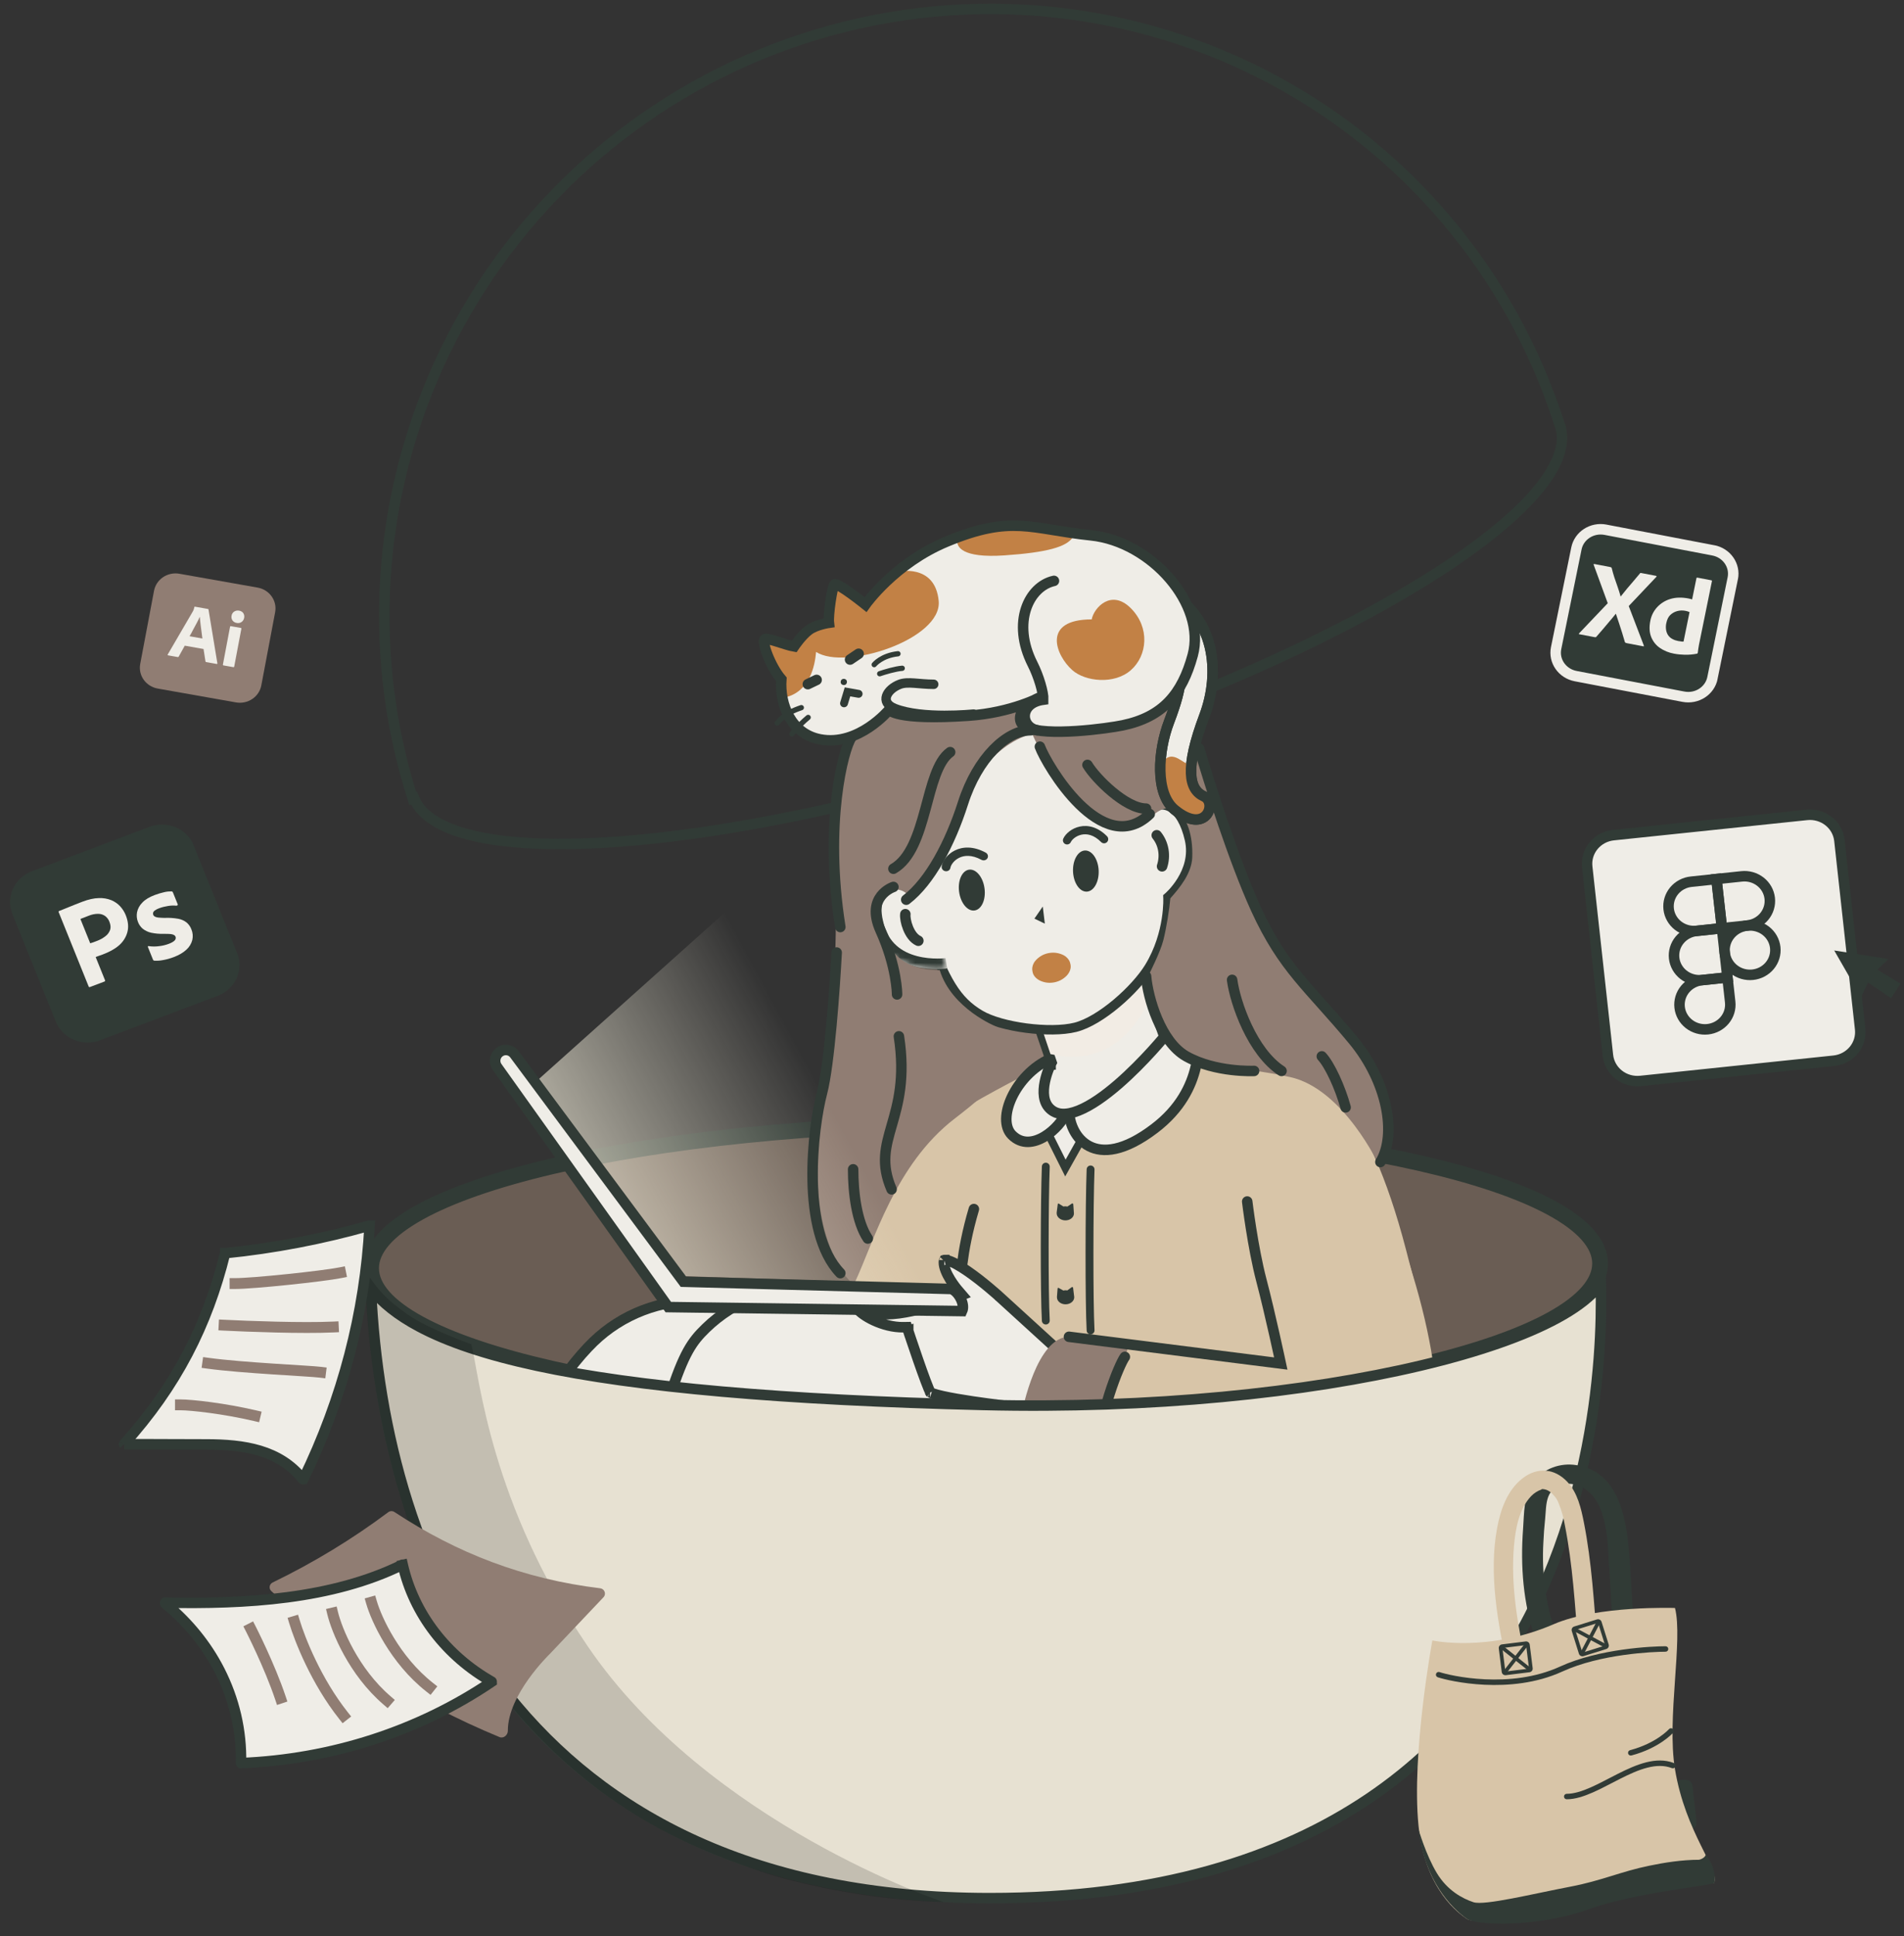 <svg width="363" height="369" viewBox="0 0 363 369" fill="none" xmlns="http://www.w3.org/2000/svg">
<rect x="0" y="0" width="363" height="369" fill="#333333" stroke="none"/>
<path d="M297.616 81.76C297.552 81.729 297.557 81.586 297.53 81.507L297.464 81.184C297.421 81.057 297.351 80.93 297.297 80.799C288.051 51.863 267.667 27.873 240.631 14.104C213.594 0.336 182.118 -2.082 153.129 7.382C124.139 16.846 100.009 37.417 86.048 64.569C72.087 91.722 69.438 123.231 78.684 152.167L78.906 152.089C84.736 166.474 136.911 162.777 196.57 143.603C256.23 124.429 301.026 96.918 297.616 81.76Z" stroke="#313B36" stroke-width="2" stroke-miterlimit="10"/>
<path d="M188.035 268.454C252.737 268.188 305.128 255.788 305.054 240.758C304.981 225.727 252.47 213.758 187.769 214.024C123.067 214.29 70.676 226.69 70.75 241.721C70.823 256.751 123.334 268.72 188.035 268.454Z" fill="#6A5D54" stroke="#313B36" stroke-width="3" stroke-miterlimit="10"/>
<path d="M172.107 171.296L235.653 172.214L235.257 206.17L203.134 210.395L174.179 213.217L172.107 171.296Z" fill="#907D73"/>
<path d="M198.965 201.816L238.434 188.424C246.675 187.426 284.205 255.223 271.438 285.118C271.438 285.118 287.933 315.347 248.374 344.926C248.374 344.926 255.531 321.092 234.939 297.434L153.556 302.26C153.556 302.26 156.218 229.849 181.139 212.866C185.347 210.101 194.472 205.248 197.564 203.809C199.264 203.018 198.965 201.816 198.965 201.816Z" fill="#D8C5A8"/>
<path d="M203.12 222.6L199.116 214.6L203.12 212.2L206.856 215.934L203.12 222.6Z" fill="#EFEDE7" stroke="#313B36" stroke-width="1.5" stroke-linecap="round"/>
<path d="M199.382 222.333C199.127 228.935 199.086 246.342 199.383 251.667" stroke="#313B36" stroke-width="1.5" stroke-linecap="round"/>
<path d="M207.92 222.867C207.665 229.469 207.624 248.208 207.921 253.533" stroke="#313B36" stroke-width="1.5" stroke-linecap="round"/>
<path d="M185.671 230.418C183.145 238.91 183.146 244.685 183.146 244.685" stroke="#313B36" stroke-width="2" stroke-linecap="round"/>
<path d="M199.541 209.475C198.227 207.297 199.358 203.484 200.088 201.85C199.358 202.213 197.789 203.048 197.351 203.483C196.804 204.028 190.5 210.564 192.142 214.377C193.785 218.19 196.178 218.22 199.197 216.586C200.058 216.12 202.279 213.289 203.373 212.199C204.286 213.833 204.884 216.578 207.573 218.327C209.921 219.855 214.901 218.679 218.738 216.023C221.636 214.017 227.109 208.958 228.271 201.851L221.984 197.493L211.037 208.387C208.847 210.565 204.651 211.836 202.826 212.199C202.278 212.199 200.855 211.654 199.541 209.475Z" fill="#EFEDE7"/>
<path d="M203.852 212.009C203.952 216.188 208.45 223.916 220.101 215.07C229.953 207.59 228.503 197.706 228.401 195.204" stroke="#313B36" stroke-width="2"/>
<path d="M200.174 201.817C193.531 204.835 189.908 213.286 192.928 216.305C196.696 220.071 202.276 214.729 203.215 212.101" stroke="#313B36" stroke-width="2"/>
<path d="M200.302 202.872L200.302 202.871L200.302 202.871L200.302 202.871L200.489 202.499L200.354 202.102L195.431 187.662L216.458 182.083L221.991 197.57C221.888 197.693 221.764 197.841 221.621 198.01C221.151 198.562 220.472 199.345 219.635 200.265C217.958 202.106 215.661 204.481 213.163 206.641C210.65 208.813 207.999 210.708 205.613 211.655C203.22 212.605 201.394 212.506 200.113 211.229C198.899 210.019 198.81 208.099 199.194 206.188C199.379 205.269 199.658 204.433 199.893 203.824C200.01 203.521 200.115 203.278 200.189 203.113C200.226 203.03 200.256 202.967 200.275 202.926C200.285 202.906 200.292 202.891 200.297 202.882L200.301 202.872L200.302 202.872Z" fill="#EFEDE7" stroke="#313B36" stroke-width="2"/>
<path d="M218.994 190.621L216.55 183.119L196.384 189.334L200.274 200.883C214.029 204.165 218.994 190.621 218.994 190.621Z" fill="#F2ECE4"/>
<path d="M204.619 229.496L204.733 231.069C204.744 231.138 204.749 231.208 204.747 231.277C204.732 232.017 203.983 232.598 203.073 232.574C202.164 232.55 201.44 231.931 201.455 231.191C201.456 231.147 201.46 231.103 201.466 231.059L201.458 231.066L201.664 229.47C201.667 229.449 201.675 229.43 201.688 229.413C201.701 229.396 201.718 229.383 201.738 229.374C201.758 229.365 201.78 229.362 201.802 229.363C201.823 229.365 201.845 229.372 201.863 229.383L202.726 229.924C202.858 229.9 202.994 229.89 203.129 229.894C203.256 229.897 203.382 229.912 203.506 229.939L204.351 229.374C204.375 229.357 204.404 229.347 204.434 229.344C204.465 229.342 204.495 229.347 204.523 229.359C204.55 229.372 204.574 229.391 204.59 229.415C204.607 229.439 204.617 229.467 204.619 229.496Z" fill="#313B36"/>
<path d="M204.587 245.419L204.778 246.985C204.792 247.053 204.801 247.122 204.803 247.191C204.824 247.931 204.104 248.549 203.195 248.57C202.285 248.592 201.532 248.01 201.511 247.27C201.509 247.226 201.511 247.181 201.515 247.137L201.507 247.145L201.635 245.54C201.637 245.519 201.644 245.499 201.656 245.482C201.668 245.464 201.684 245.45 201.704 245.441C201.723 245.431 201.745 245.426 201.767 245.427C201.789 245.427 201.81 245.433 201.829 245.443L202.717 245.94C202.849 245.91 202.983 245.893 203.119 245.89C203.245 245.887 203.372 245.896 203.497 245.917L204.313 245.31C204.337 245.292 204.365 245.28 204.395 245.276C204.425 245.272 204.456 245.276 204.484 245.287C204.512 245.298 204.536 245.316 204.554 245.339C204.573 245.363 204.584 245.39 204.587 245.419Z" fill="#313B36"/>
<path d="M165.976 157.538C165.976 157.538 173.06 167.577 176.609 177.201C180.157 186.825 182.275 190.684 186.891 193.406C190.884 195.762 200.178 196.987 205.01 195.781C209.842 194.574 216.519 188.564 219.111 184.313C223.062 177.832 222.677 170.993 222.677 170.993C222.677 170.993 228.244 166.292 226.768 159.954C225.293 153.616 221.909 151.601 217.082 154.985L213.738 134.541L199.476 126.327L183.282 132.138L165.976 157.538Z" fill="#EFEDE7" stroke="#313B36" stroke-width="1.8" stroke-miterlimit="10"/>
<mask id="path-17-inside-1_1550_4304" fill="white">
<path d="M175.476 168.145C174.269 166.239 164.036 166.399 166.413 176.07C168.679 186.261 180.574 184.563 180.574 184.563"/>
</mask>
<path d="M175.476 168.145C174.269 166.239 164.036 166.399 166.413 176.07C168.679 186.261 180.574 184.563 180.574 184.563" fill="#EFEDE7"/>
<path d="M166.413 176.07L168.365 175.596L168.37 175.617L168.375 175.639L166.413 176.07ZM173.773 169.205C173.94 169.468 174.088 169.469 173.875 169.383C173.708 169.314 173.42 169.238 173.024 169.201C172.227 169.126 171.247 169.236 170.38 169.599C169.537 169.952 168.865 170.513 168.472 171.334C168.076 172.162 167.849 173.495 168.365 175.596L164.461 176.545C163.788 173.81 163.949 171.497 164.841 169.634C165.736 167.764 167.252 166.59 168.82 165.933C170.365 165.286 172.021 165.108 173.408 165.237C174.104 165.302 174.796 165.45 175.409 165.7C175.978 165.932 176.71 166.345 177.178 167.084L173.773 169.205ZM168.375 175.639C169.299 179.794 172.089 181.491 174.858 182.213C176.272 182.581 177.648 182.678 178.684 182.678C179.198 182.678 179.616 182.655 179.9 182.632C180.041 182.62 180.148 182.609 180.215 182.602C180.249 182.598 180.272 182.595 180.285 182.593C180.292 182.592 180.296 182.592 180.297 182.592C180.297 182.592 180.297 182.592 180.296 182.592C180.296 182.592 180.295 182.592 180.294 182.592C180.294 182.592 180.293 182.592 180.293 182.592C180.292 182.592 180.291 182.593 180.574 184.563C180.857 186.533 180.856 186.533 180.855 186.533C180.855 186.533 180.854 186.533 180.853 186.534C180.852 186.534 180.85 186.534 180.848 186.534C180.844 186.535 180.84 186.535 180.835 186.536C180.824 186.538 180.811 186.539 180.795 186.541C180.763 186.546 180.719 186.551 180.665 186.557C180.557 186.569 180.406 186.585 180.218 186.6C179.842 186.63 179.313 186.659 178.676 186.659C177.411 186.659 175.672 186.544 173.828 186.063C170.084 185.087 165.793 182.537 164.451 176.502L168.375 175.639Z" fill="#313B36" mask="url(#path-17-inside-1_1550_4304)"/>
<path d="M175.084 179.284C173.304 178.472 172.456 175.355 172.606 174.218" stroke="#313B36" stroke-width="2" stroke-miterlimit="10" stroke-linecap="round"/>
<path d="M185.791 173.516C187.13 173.341 187.985 171.458 187.701 169.309C187.417 167.161 186.101 165.561 184.763 165.736C183.424 165.911 182.569 167.794 182.853 169.943C183.137 172.091 184.452 173.691 185.791 173.516Z" fill="#313B36"/>
<path fill-rule="evenodd" clip-rule="evenodd" d="M182.858 163.479C181.829 163.986 181.277 164.874 181.198 165.379C181.131 165.811 180.704 166.102 180.244 166.03C179.784 165.957 179.466 165.549 179.533 165.117C179.697 164.06 180.618 162.779 182.053 162.072C183.557 161.331 185.589 161.23 187.919 162.484C188.327 162.704 188.475 163.188 188.251 163.567C188.026 163.946 187.515 164.075 187.107 163.856C185.239 162.85 183.818 163.006 182.858 163.479Z" fill="#313B36"/>
<path fill-rule="evenodd" clip-rule="evenodd" d="M206.192 159.068C205.117 159.299 204.367 160.012 204.154 160.477C203.972 160.873 203.504 161.046 203.107 160.863C202.711 160.68 202.537 160.21 202.719 159.814C203.165 158.842 204.359 157.843 205.857 157.521C207.427 157.184 209.296 157.59 211.055 159.369C211.362 159.68 211.36 160.18 211.051 160.487C210.741 160.795 210.241 160.792 209.934 160.481C208.524 159.055 207.193 158.853 206.192 159.068Z" fill="#313B36"/>
<path d="M207.193 169.924C208.542 169.866 209.557 168.064 209.461 165.899C209.365 163.734 208.193 162.026 206.845 162.084C205.496 162.143 204.48 163.945 204.576 166.109C204.672 168.274 205.844 169.982 207.193 169.924Z" fill="#313B36"/>
<path d="M197.213 175.069L199.198 176.022L198.808 172.758" fill="#313B36"/>
<path d="M204.075 183.732C204.245 184.399 204.041 185.125 203.497 185.791C203.239 186.093 202.909 186.373 202.523 186.62C202.087 186.9 201.557 187.106 200.996 187.214C200.434 187.322 199.865 187.327 199.357 187.228C198.909 187.141 198.501 187.002 198.149 186.818C197.394 186.403 196.933 185.803 196.843 185.12C196.722 184.605 196.811 184.054 197.102 183.518C197.189 183.361 197.297 183.208 197.426 183.061C197.684 182.759 198.012 182.479 198.395 182.233C198.829 181.951 199.358 181.744 199.92 181.636C200.481 181.529 201.05 181.525 201.557 181.626C202.007 181.711 202.417 181.85 202.769 182.035C202.942 182.125 203.098 182.227 203.235 182.34C203.706 182.73 203.994 183.208 204.075 183.732Z" fill="#C28145"/>
<path d="M220.536 159.178C221.177 159.972 221.609 160.939 221.788 161.98C221.966 163.02 221.884 164.097 221.55 165.1" stroke="#313B36" stroke-width="2" stroke-miterlimit="10" stroke-linecap="round"/>
<path d="M136.275 293.115L137.845 340.438C137.473 340.589 136.938 340.793 136.276 341.013C134.904 341.469 132.996 341.993 130.844 342.266C126.517 342.817 121.396 342.34 117.569 338.532C116.565 337.533 115.513 335.795 114.458 333.403C113.413 331.031 112.401 328.101 111.441 324.792C109.521 318.177 107.83 310.125 106.498 302.171C105.166 294.219 104.197 286.389 103.718 280.224C103.478 277.14 103.362 274.488 103.381 272.452C103.391 271.433 103.435 270.585 103.511 269.923C103.59 269.233 103.694 268.835 103.778 268.656C106.219 263.461 110.392 258.375 113.125 255.728C115.823 253.114 119.03 251.07 122.552 249.72C126.074 248.37 129.837 247.742 133.614 247.875C137.391 248.008 141.102 248.898 144.523 250.491L144.524 250.491L179.189 266.608L149.869 301.766L137.894 292.303L136.204 290.967L136.275 293.115Z" fill="#EFEDE7" stroke="#313B36" stroke-width="2"/>
<path d="M145.176 347.85L125.24 346.415C125.239 345.885 125.238 345.137 125.237 344.2C125.235 342.191 125.235 339.311 125.244 335.829C125.261 328.865 125.313 319.492 125.45 309.854C125.588 300.215 125.811 290.318 126.17 282.304C126.35 278.296 126.564 274.768 126.817 271.983C127.073 269.16 127.363 267.201 127.666 266.26C129.031 262.028 130.1 259.387 131.153 257.483C132.191 255.605 133.227 254.418 134.578 253.11C137.276 250.496 140.483 248.452 144.005 247.102C147.527 245.752 151.291 245.124 155.067 245.257C158.844 245.389 162.556 246.279 165.977 247.873L165.978 247.873L200.644 263.99L171.304 299.151L159.348 289.686L158.092 288.691L157.751 290.252L145.176 347.85Z" fill="#EFEDE7" stroke="#313B36" stroke-width="2"/>
<path d="M203.195 274.134L193.801 268.256L193.606 268.133L193.377 268.108L193.273 269.102C193.377 268.108 193.377 268.108 193.377 268.108L193.377 268.108L193.375 268.108L193.366 268.107L193.333 268.103L193.202 268.089C193.086 268.076 192.917 268.057 192.7 268.032C192.268 267.982 191.648 267.909 190.902 267.817C189.408 267.633 187.41 267.374 185.388 267.073C183.361 266.77 181.329 266.428 179.759 266.078C178.971 265.903 178.326 265.732 177.866 265.571C177.634 265.49 177.477 265.421 177.381 265.369C177.379 265.368 177.378 265.367 177.376 265.366C177.308 265.235 177.205 265.013 177.068 264.687C176.897 264.279 176.694 263.762 176.472 263.17C176.026 261.988 175.51 260.534 175.018 259.118C174.526 257.702 174.061 256.329 173.718 255.31C173.547 254.8 173.406 254.379 173.309 254.085L173.196 253.746L173.167 253.657L173.159 253.634L173.157 253.629L173.157 253.627L173.157 253.627L172.206 253.935L173.157 253.627L172.925 252.925L172.186 252.936C170.311 252.963 168.288 252.423 166.581 251.624C165.066 250.916 163.939 250.072 163.373 249.375C163.521 249.407 163.685 249.444 163.867 249.487C164.332 249.597 164.87 249.733 165.497 249.892C165.88 249.988 166.295 250.093 166.748 250.206C168.11 250.545 169.77 250.496 171.419 250.278C173.086 250.058 174.833 249.653 176.409 249.217C177.988 248.779 179.415 248.306 180.445 247.942C180.961 247.76 181.38 247.604 181.67 247.494C181.815 247.439 181.928 247.396 182.006 247.365L182.095 247.33L182.119 247.321L182.125 247.318L182.127 247.318L182.127 247.317C182.128 247.317 182.128 247.317 181.751 246.389L182.128 247.317L183.418 246.801L182.51 245.742L182.51 245.742L182.51 245.742L182.51 245.742L182.51 245.742L182.506 245.737L182.486 245.714C182.468 245.692 182.44 245.658 182.404 245.614C182.333 245.526 182.228 245.394 182.102 245.228C181.849 244.894 181.513 244.425 181.18 243.885C180.482 242.75 179.926 241.5 179.947 240.547C179.953 240.291 179.994 240.18 180.017 240.14C180.059 240.128 180.228 240.093 180.63 240.194C181.571 240.433 182.939 241.201 184.431 242.226C185.89 243.227 187.354 244.392 188.46 245.313C189.012 245.772 189.471 246.168 189.791 246.449C189.952 246.589 190.077 246.7 190.162 246.776C190.205 246.814 190.237 246.843 190.258 246.862L190.282 246.884L190.287 246.888L190.288 246.889L190.289 246.89L190.29 246.89L202.863 258.352L203.195 274.134ZM180.033 240.121C180.033 240.122 180.03 240.127 180.021 240.134C180.028 240.124 180.032 240.121 180.033 240.121ZM162.334 249.223C162.334 249.223 162.336 249.223 162.34 249.222C162.336 249.223 162.334 249.223 162.334 249.223ZM177.316 265.329C177.316 265.329 177.319 265.331 177.323 265.334C177.318 265.331 177.315 265.329 177.316 265.329Z" fill="#EFEDE7" stroke="#313B36" stroke-width="2"/>
<path d="M237.243 197.063C227.872 196.358 228.799 209.017 243.156 259.778L202.748 255.439L191.86 275.49C191.86 275.49 221.292 306.921 252.888 288.06C278.531 278.356 273.954 260.746 268.045 238.112C260.796 210.344 250.895 200.657 237.243 197.063Z" fill="#D8C5A8"/>
<path d="M202.662 254.929C205.429 254.1 215.124 256.628 215.124 256.628L213.991 260.024L209.667 271.444L194.66 270.046C194.66 270.046 196.998 256.627 202.662 254.929Z" fill="#907D73"/>
<path d="M237.782 228.98C237.782 228.98 238.834 237.728 240.493 244.029C242.153 250.329 244.184 259.856 244.184 259.856L203.799 254.76" stroke="#313B36" stroke-width="2" stroke-linecap="round"/>
<path d="M163.002 244.347C162.35 245.74 155.949 237.743 155.941 224.512C155.932 211.282 157.073 209.227 157.638 200.735C158.204 192.243 160.02 183.198 159.084 167.041C158.322 153.884 159.912 141.667 167.87 130.911C173.422 123.407 185.873 117.367 194.486 119.215C208.929 113.732 221.748 128.548 228.056 141.03C234.365 153.512 234.097 163.942 241.884 176.901C244.643 181.492 246.559 187.154 257.587 198.375C268.615 209.597 262.968 222.168 262.968 222.168C262.968 222.168 256.188 207.535 245.993 205.269C235.798 203.004 226.075 203.234 224.471 200.739C219.373 192.813 219.134 188.219 219.132 185.543C219.132 185.543 221.239 181.396 221.796 179.169C222.399 176.755 222.959 173.18 223.125 171.201C224.919 169.205 227.187 166.424 227.304 163.4C227.469 159.171 226.262 155.671 224.311 154.489C222.015 153.099 219.807 155.159 218.412 156.857C217.018 158.554 213.529 157.896 213.529 157.896C213.529 157.896 210.879 158.838 206.55 154.478C200.227 148.109 196.766 139.797 196.766 139.797C188.741 142.235 183.964 150.19 181.495 158.532C178.475 168.74 173.71 171.323 173.71 171.323C173.71 171.323 172.495 169.029 170.033 169.617C167.571 170.205 166.698 171.863 168.398 177.525C170.098 183.186 174.062 184.885 179.16 184.885C181.426 192.245 189.922 195.642 189.922 195.642C192.995 199.753 198.253 200.69 181.994 213.191C170.662 221.904 166.641 236.569 163.002 244.347Z" fill="#907D73"/>
<path d="M214.454 258.591C213.426 259.955 209.313 269.849 209.314 278.038" stroke="#313B36" stroke-width="2" stroke-linecap="round"/>
<path d="M166.44 148.626L99.293 208.716L124.179 243.014L197.545 245.332L166.44 148.626Z" fill="url(#paint0_linear_1550_4304)"/>
<path d="M95.46 200.353L95.457 200.355C95.205 200.495 94.986 200.686 94.813 200.917C94.64 201.148 94.517 201.413 94.453 201.695C94.389 201.978 94.385 202.27 94.441 202.555C94.497 202.838 94.611 203.106 94.777 203.341C94.777 203.342 94.778 203.342 94.778 203.343L127.413 249.096L183.43 249.858C183.691 249.293 183.633 248.449 183.161 247.496C182.893 246.952 182.528 246.471 182.147 246.132C181.758 245.785 181.438 245.66 181.246 245.646L130.782 244.277L130.296 244.264L130.006 243.874L98.083 200.927L98.08 200.922C97.786 200.522 97.358 200.245 96.876 200.14C96.394 200.036 95.891 200.111 95.46 200.353Z" fill="#EFEDE7" stroke="#313B36" stroke-width="2"/>
<path d="M188.61 361.739C144.167 361.719 115.064 345.866 96.873 323.049C79.44 301.181 71.944 272.808 70.721 245.555C72.836 248.25 75.874 250.654 79.874 252.792C85.406 255.749 92.84 258.233 102.382 260.286C121.465 264.393 149.171 266.818 187.411 267.752C219.468 268.536 249.187 265.391 270.916 260.236C281.774 257.66 290.686 254.571 296.906 251.19C300.014 249.5 302.496 247.713 304.212 245.842C304.57 245.452 304.897 245.056 305.191 244.653C305.195 244.806 305.199 244.963 305.203 245.123C305.281 248.457 305.249 253.227 304.809 258.952C303.928 270.409 301.414 285.664 294.895 300.901C288.378 316.131 277.868 331.329 260.992 342.722C244.118 354.113 220.808 361.75 188.61 361.739Z" fill="#E7E1D2" stroke="#313B36" stroke-width="2"/>
<path opacity="0.4" d="M91.661 317.721C77.557 298.139 70.07 268.463 69.594 241.887C69.594 241.887 70.719 244.185 72.883 246.452C74.279 248.004 76.187 249.409 77.711 250.503C81.449 253.188 89.875 256.197 89.875 256.197C91.452 262.683 93.513 286.475 112.001 313.669C135.112 347.661 179.932 362.502 179.932 362.502C165.16 362.083 151.396 358.819 145.081 356.679C129.819 351.507 110.072 343.284 91.661 317.721Z" fill="black" fill-opacity="0.4"/>
<path d="M229.622 136.408C232.67 128.299 231.882 117.284 221.799 112.286C211.716 107.289 219.129 123.095 219.129 123.095C220.95 128.734 228.69 122.341 222.892 137.527C220.739 143.167 220.205 151.217 223.953 154.31C229.94 159.25 232.148 152.944 229.525 151.768C226.681 150.493 225.811 146.544 229.622 136.408Z" fill="#EFEDE7" stroke="#313B36" stroke-width="2"/>
<path d="M226.755 145.418C225.918 146.251 223.615 142.293 221.522 145.418C221.289 145.649 221.592 150.556 223.266 153.055C225.359 156.18 226.406 155.833 228.15 156.18C229.895 156.527 230.592 154.444 230.592 153.403C230.592 152.361 228.848 151.667 228.15 150.972C227.592 150.417 226.987 146.112 226.755 145.418Z" fill="#C28145"/>
<path d="M229.622 136.408C232.67 128.299 231.882 117.284 221.799 112.286C211.716 107.289 219.129 123.095 219.129 123.095C220.95 128.734 228.69 122.341 222.892 137.527C220.739 143.167 220.205 151.217 223.953 154.31C229.94 159.25 232.148 152.944 229.525 151.768C226.681 150.493 225.811 146.544 229.622 136.408Z" stroke="#313B36" stroke-width="2"/>
<path d="M145.82 121.811C145.103 122.165 146.867 127.018 148.96 129.448C148.611 134.309 150.84 139.861 156.369 140.909C163.695 142.298 169.521 135.266 169.521 135.266C169.521 135.266 169.953 137.003 183.943 136.049C191.204 135.553 196.906 133.441 198.186 132.934C197.47 133.237 195.535 134.14 194.959 135.266C194.522 136.12 193.936 137.722 195.595 138.552C199.41 140.461 211.283 138.808 214.037 138.234C221.668 136.643 225.371 132.298 227.391 124.869C230.016 115.215 219.545 103.231 208.027 102.026C196.488 100.82 192.961 98.026 180.453 103.231C170.561 107.346 165.007 115.215 165.007 115.215C165.007 115.215 159.599 110.875 159.077 111.396C158.659 111.813 157.856 117.209 158.03 118.687C158.03 118.687 155.588 119.034 154.193 120.075C152.797 121.117 151.402 123.2 151.402 123.2C149.834 122.939 146.414 121.518 145.82 121.811Z" fill="#EFEDE7"/>
<path d="M215.592 115.909C211.911 112.222 208.589 115.738 208.129 118.043C198.498 118.043 201.289 124.936 204.449 127.723C206.9 129.885 212.412 130.511 215.592 127.723C218.771 124.936 219.272 119.597 215.592 115.909Z" fill="#C28145"/>
<path d="M146.518 125.63L148.96 129.448L149.658 132.92C154.402 131.809 155.356 126.903 155.589 124.241C161.17 127.852 179.66 121.811 178.962 114.521C178.264 107.23 171.029 108.97 171.029 108.97L165.008 115.562L162.914 113.479L159.077 111.396L158.379 114.521L158.031 118.687L156.286 119.034L153.495 120.77L151.053 123.547L145.472 121.811L146.518 125.63Z" fill="#C28145"/>
<path d="M162.064 125.696L163.7 124.592" stroke="#313B36" stroke-width="2" stroke-linecap="round"/>
<path d="M154.014 130.384L155.691 129.576" stroke="#313B36" stroke-width="2" stroke-linecap="round"/>
<ellipse cx="0.596" cy="0.593" rx="0.596" ry="0.593" transform="matrix(0.991 0.135 -0.137 0.991 160.363 129.295)" fill="#313B36"/>
<path d="M160.913 134.039L161.575 131.854L163.699 132.23" stroke="#313B36" stroke-width="1.5" stroke-linecap="round"/>
<path d="M167.711 128.398C168.603 128.09 170.712 127.45 172.014 127.357" stroke="#313B36" stroke-linecap="round"/>
<path d="M166.664 126.663C166.664 126.663 168.06 124.927 171.2 124.592" stroke="#313B36" stroke-linecap="round"/>
<path d="M154.077 136.722C153.355 137.327 151.723 138.802 150.977 139.868" stroke="#313B36" stroke-linecap="round"/>
<path d="M152.774 134.861C151.472 135.302 149.56 136.042 148.176 137.794" stroke="#313B36" stroke-linecap="round"/>
<path d="M200.94 110.702C196.16 111.747 192.836 118.608 196.861 126.553C198.04 128.879 198.947 131.977 198.901 133.346C194.239 133.993 194.53 138.522 197.735 139.169" stroke="#313B36" stroke-width="2" stroke-linecap="round"/>
<path d="M185.584 136.087C185.584 136.087 175.811 137.095 170.575 135.012C167.635 133.842 169.075 131.358 171.54 130.412C173.093 129.816 175.237 130.412 178.01 130.412" stroke="#313B36" stroke-width="1.8" stroke-linecap="round"/>
<path d="M191.521 105.842C183.427 106.397 182.198 104.225 182.547 102.721C183.943 102.373 187.736 100.988 192.669 100.638C197.556 100.29 202.327 101.448 204.537 102.373C203.374 104.225 199.614 105.286 191.521 105.842Z" fill="#C28145"/>
<path d="M148.96 129.448C146.867 127.018 145.103 122.165 145.82 121.811C146.414 121.518 149.835 122.939 151.402 123.2C151.402 123.2 152.797 121.117 154.193 120.075C155.588 119.034 158.03 118.687 158.03 118.687C157.856 117.209 158.659 111.813 159.077 111.396C159.599 110.875 165.007 115.215 165.007 115.215C165.007 115.215 170.561 107.346 180.453 103.231C192.961 98.026 196.488 100.82 208.027 102.026C219.545 103.231 230.016 115.215 227.391 124.869C225.371 132.298 221.668 136.643 214.037 138.234C211.283 138.808 199.41 140.461 195.595 138.552C193.936 137.722 194.522 136.12 194.959 135.266C195.671 133.875 198.456 132.824 198.456 132.824C198.456 132.824 192.908 135.832 184.641 136.396C170.651 137.351 169.521 135.266 169.521 135.266C169.521 135.266 163.695 142.298 156.369 140.909C150.84 139.861 148.611 134.309 148.96 129.448Z" stroke="#313B36" stroke-width="2"/>
<path d="M311.477 308.888C310.976 303.668 310.935 298.419 310.313 293.205C309.648 287.641 307.728 280.231 300.489 279.209C299.003 278.974 297.462 279.13 296.046 279.659C294.631 280.188 293.401 281.066 292.501 282.192C290.434 284.74 290.602 288.372 290.376 291.361C289.847 298.488 290.39 305.525 292.698 312.291C293.455 314.512 297.171 312.985 296.421 310.775C294.659 305.361 293.923 299.692 294.244 294.004C294.308 292.486 294.426 290.968 294.582 289.457C294.72 288.128 294.691 286.505 295.178 285.24C296.202 282.581 299.584 282.149 301.9 283.572C306.697 286.506 306.428 294.168 306.794 298.814C307.067 302.357 307.128 305.91 307.469 309.447C307.693 311.786 311.697 311.199 311.474 308.868L311.477 308.888Z" fill="#313B36"/>
<path d="M291.033 317.374C289.397 309.975 287.968 302.199 288.645 294.593C288.933 291.329 289.589 287.582 291.915 285.123C292.476 284.542 293.169 284.103 293.936 283.845C293.936 283.845 293.75 283.754 294.177 283.786C294.627 283.823 295.059 283.981 295.427 284.243C295.567 284.333 295.676 284.461 295.809 284.56C296.269 284.902 295.749 284.454 296.033 284.773C296.578 285.29 296.986 285.934 297.22 286.646C297.728 287.902 298.096 289.209 298.319 290.544C299.846 298.175 300.284 306.07 300.905 313.811C301.088 316.149 304.696 315.614 304.515 313.289C303.919 305.605 303.47 297.753 301.974 290.162C301.439 287.459 300.767 284.489 298.82 282.411C296.393 279.814 293.127 279.554 290.328 281.693C287.38 283.935 286.067 287.724 285.421 291.228C283.807 299.955 285.552 309.333 287.435 317.866C287.936 320.141 291.549 319.639 291.045 317.344L291.033 317.374Z" fill="#D8C5A8"/>
<path d="M319.37 339.437C319.37 339.437 322.506 338.371 322.692 340.417C322.877 342.464 323.341 345.696 323.433 347.381C323.526 349.066 320.343 349.054 320.343 349.054L319.37 339.437Z" fill="#313B36"/>
<path d="M319.337 306.441C319.337 306.441 304.565 305.918 296.208 309.535C283.698 314.95 273.08 312.629 273.08 312.629C273.08 312.629 269.062 334.295 270.441 347.93C271.694 360.306 278.281 364.72 279.614 365.665C281.548 367.027 292.989 364.188 304.629 362.163C315.095 357.649 326.605 359.262 326.781 358.843C327.884 356.181 321.347 349.365 319.337 337.168C317.734 327.441 320.903 312.523 319.337 306.441Z" fill="#D8C5A8"/>
<path fill-rule="evenodd" clip-rule="evenodd" d="M318.19 329.535C318.381 329.318 318.711 329.296 318.929 329.486C319.146 329.675 319.168 330.004 318.978 330.221L318.584 329.878C318.978 330.221 318.978 330.221 318.977 330.221L318.977 330.221L318.976 330.222L318.974 330.225L318.966 330.234C318.96 330.241 318.951 330.25 318.94 330.262C318.918 330.286 318.886 330.32 318.844 330.363C318.76 330.449 318.637 330.57 318.473 330.718C318.147 331.015 317.66 331.42 317.006 331.869C315.699 332.766 313.726 333.835 311.044 334.547C310.765 334.621 310.478 334.456 310.404 334.178C310.329 333.9 310.495 333.615 310.774 333.541C313.326 332.864 315.19 331.85 316.412 331.011C317.023 330.592 317.473 330.216 317.768 329.949C317.915 329.815 318.024 329.708 318.094 329.636C318.129 329.601 318.155 329.573 318.171 329.556L318.187 329.538L318.19 329.535L318.19 329.535Z" fill="#313B36"/>
<path fill-rule="evenodd" clip-rule="evenodd" d="M313.827 335.861C315.619 335.406 317.417 335.325 319.123 335.989C319.392 336.094 319.525 336.396 319.42 336.663C319.315 336.931 319.011 337.064 318.742 336.959C317.308 336.401 315.749 336.448 314.085 336.87C312.417 337.294 310.683 338.086 308.922 338.974C308.393 339.24 307.861 339.516 307.327 339.792C306.103 340.427 304.876 341.063 303.692 341.586C301.989 342.338 300.294 342.896 298.699 342.896C298.41 342.896 298.176 342.663 298.176 342.376C298.176 342.088 298.41 341.855 298.699 341.855C300.069 341.855 301.601 341.37 303.267 340.634C304.421 340.125 305.6 339.513 306.809 338.886C307.349 338.606 307.896 338.323 308.449 338.044C310.22 337.152 312.04 336.315 313.827 335.861Z" fill="#313B36"/>
<path d="M323.94 354.425C320.677 354.424 317.215 354.976 314.398 355.568C309.037 356.662 305.369 358.411 299.425 359.545C292.151 360.933 283.001 363.205 280.908 362.511C278.814 361.817 275.937 360.285 273.93 356.956C271.837 353.485 270.442 348.624 270.442 348.624C271.542 358.321 276.721 363.623 279.645 365.682C281.424 366.934 293.118 367.371 302.886 363.854C311.863 360.621 326.622 359.315 326.812 358.859C327.176 357.989 326.812 355.392 325.212 353.485C325.212 353.485 325.007 354.16 323.94 354.425Z" fill="#313B36"/>
<path fill-rule="evenodd" clip-rule="evenodd" d="M306.03 313.6L304.671 309.284L300.33 310.636L301.69 314.953L306.03 313.6ZM305.337 309.076C305.221 308.71 304.83 308.506 304.462 308.621L300.121 309.973C299.754 310.088 299.549 310.477 299.664 310.843L301.024 315.16C301.139 315.526 301.53 315.73 301.898 315.615L306.239 314.263C306.607 314.148 306.811 313.759 306.696 313.393L305.337 309.076Z" fill="#313B36"/>
<path fill-rule="evenodd" clip-rule="evenodd" d="M301.201 315.133L304.54 308.782L305.158 309.104L301.819 315.455L301.201 315.133Z" fill="#313B36"/>
<path fill-rule="evenodd" clip-rule="evenodd" d="M300.172 310.114L306.517 313.511L306.187 314.122L299.842 310.726L300.172 310.114Z" fill="#313B36"/>
<path fill-rule="evenodd" clip-rule="evenodd" d="M291.514 317.999L290.951 313.51L286.437 314.07L287 318.559L291.514 317.999ZM291.643 313.424C291.595 313.044 291.247 312.774 290.864 312.821L286.351 313.381C285.968 313.428 285.697 313.775 285.745 314.155L286.308 318.644C286.355 319.025 286.704 319.295 287.086 319.248L291.6 318.688C291.982 318.641 292.254 318.294 292.206 317.914L291.643 313.424Z" fill="#313B36"/>
<path fill-rule="evenodd" clip-rule="evenodd" d="M286.488 318.649L290.913 312.993L291.463 313.42L287.038 319.075L286.488 318.649Z" fill="#313B36"/>
<path fill-rule="evenodd" clip-rule="evenodd" d="M286.376 313.528L292.009 317.998L291.574 318.54L285.941 314.071L286.376 313.528Z" fill="#313B36"/>
<path fill-rule="evenodd" clip-rule="evenodd" d="M317.538 314.776C315.11 314.776 305.149 315.212 297.872 318.548C292.884 320.834 287.472 321.279 283.063 321.073C278.655 320.867 275.207 320.008 274.114 319.646C273.84 319.555 273.691 319.26 273.783 318.987C273.874 318.714 274.171 318.567 274.445 318.658C275.445 318.99 278.799 319.831 283.112 320.032C287.425 320.234 292.653 319.793 297.434 317.602C304.928 314.166 315.082 313.735 317.538 313.735C317.827 313.735 318.061 313.968 318.061 314.256C318.061 314.543 317.827 314.776 317.538 314.776Z" fill="#313B36"/>
<g clip-path="url(#clip0_1550_4304)">
<path d="M306.098 100.956L326.618 104.875C329.219 105.372 330.852 107.779 330.358 110.205L326.484 129.217C325.99 131.643 323.536 133.27 320.935 132.773L300.414 128.854C297.813 128.357 296.181 125.95 296.675 123.524L300.548 104.512C301.043 102.086 303.497 100.459 306.098 100.956Z" fill="#313B36" stroke="#EFEDE7" stroke-width="2"/>
<path d="M315.78 109.94L310.521 115.497L313.393 123.006C313.409 123.062 313.412 123.115 313.388 123.164C313.364 123.212 313.319 123.164 313.237 123.161L310.205 122.582C309.994 122.542 309.851 122.501 309.784 122.356C309.615 121.767 309.43 121.188 309.261 120.599C309.09 120.023 308.895 119.429 308.689 118.82C308.483 118.21 308.277 117.601 308.074 116.979L308.047 116.974C307.657 117.469 307.241 117.96 306.825 118.45C306.408 118.941 305.992 119.431 305.592 119.912C305.178 120.39 304.762 120.88 304.351 121.345C304.272 121.463 304.163 121.455 304.018 121.427L301.105 120.871C301.052 120.861 301.007 120.879 301.02 120.815C301.017 120.762 301.041 120.713 301.075 120.68L306.518 114.958L303.84 107.646C303.811 107.588 303.808 107.534 303.84 107.514C303.874 107.481 303.93 107.478 303.983 107.488L306.988 108.062C307.054 108.075 307.118 108.1 307.168 108.123C307.216 108.158 307.248 108.204 307.277 108.263C307.417 108.86 307.596 109.464 307.789 110.071C307.995 110.68 308.19 111.274 308.412 111.873C308.621 112.47 308.803 113.062 308.969 113.663L308.996 113.668C309.388 113.16 309.791 112.667 310.191 112.187C310.592 111.706 311.006 111.229 311.419 110.751C311.833 110.273 312.236 109.78 312.634 109.312C312.657 109.264 312.694 109.218 312.739 109.2C312.797 109.185 312.853 109.182 312.917 109.207L315.71 109.741C315.779 109.741 315.837 109.792 315.837 109.858C315.848 109.873 315.811 109.919 315.78 109.94Z" fill="#EFEDE7"/>
<path d="M319.153 124.57C318.171 124.395 317.23 124.017 316.423 123.452C315.665 122.922 315.101 122.178 314.778 121.335C314.447 120.463 314.406 119.447 314.642 118.286C314.822 117.339 315.263 116.456 315.919 115.733C316.591 115 317.46 114.45 318.427 114.157C319.455 113.836 320.617 113.806 321.927 114.057C321.994 114.069 322.086 114.087 322.203 114.123C322.319 114.158 322.452 114.183 322.608 114.226L323.429 110.194C323.448 110.105 323.498 110.061 323.59 110.079L326.278 110.592C326.347 110.592 326.389 110.653 326.392 110.707C326.39 110.72 326.387 110.732 326.387 110.732L323.912 122.88C323.865 123.11 323.827 123.368 323.783 123.651C323.755 123.924 323.716 124.182 323.685 124.401C323.667 124.49 323.611 124.559 323.511 124.58C322.765 124.729 321.996 124.794 321.228 124.78C320.53 124.766 319.841 124.701 319.153 124.57ZM320.97 122.265L322.114 116.651C322 116.603 321.886 116.554 321.77 116.519C321.627 116.478 321.484 116.438 321.338 116.41C320.822 116.311 320.284 116.315 319.774 116.456C319.28 116.587 318.831 116.833 318.457 117.185C318.082 117.538 317.825 118.059 317.69 118.722C317.585 119.166 317.574 119.628 317.647 120.08C317.709 120.449 317.845 120.794 318.058 121.099C318.263 121.377 318.531 121.614 318.854 121.782C319.188 121.965 319.549 122.087 319.919 122.157C320.118 122.195 320.306 122.218 320.481 122.238C320.65 122.284 320.801 122.286 320.97 122.265Z" fill="#EFEDE7"/>
</g>
<path d="M312.774 206.007L312.774 206.007C311.279 206.163 309.785 205.734 308.619 204.82C307.455 203.906 306.717 202.584 306.557 201.148C306.557 201.148 306.557 201.147 306.556 201.147L302.601 165.189L302.601 165.189C302.443 163.753 302.875 162.311 303.809 161.179C304.744 160.046 306.106 159.316 307.601 159.158C307.601 159.158 307.601 159.158 307.601 159.158L344.469 155.3L344.469 155.3C345.964 155.144 347.459 155.573 348.624 156.488C349.788 157.401 350.526 158.723 350.687 160.159C350.687 160.159 350.687 160.16 350.687 160.16L354.642 196.118L354.642 196.118C354.8 197.554 354.368 198.996 353.434 200.127C352.499 201.26 351.136 201.989 349.642 202.147L312.774 206.007Z" fill="#EFEDE7" stroke="#313B36" stroke-width="2"/>
<path d="M349.695 181.136L360.048 182.768L357.912 184.789L362.329 187.465L360.535 190.229L356.134 187.246L354.819 190.047L349.695 181.136Z" fill="#313B36"/>
<path d="M328.814 181.582C328.675 180.339 329.05 179.093 329.855 178.119C330.661 177.145 331.831 176.522 333.109 176.387C334.387 176.252 335.667 176.616 336.669 177.4C337.671 178.183 338.311 179.321 338.45 180.564C338.589 181.807 338.214 183.053 337.409 184.027C336.604 185.002 335.433 185.625 334.155 185.76C332.878 185.895 331.597 185.531 330.595 184.747C329.594 183.964 328.953 182.825 328.814 181.582V181.582Z" stroke="#313B36" stroke-width="2"/>
<path d="M320.224 191.973C320.086 190.73 320.46 189.484 321.266 188.51C322.071 187.536 323.241 186.912 324.519 186.777L329.337 186.269L329.86 190.955C329.999 192.198 329.625 193.444 328.819 194.418C328.014 195.392 326.843 196.016 325.565 196.151C324.288 196.286 323.007 195.921 322.005 195.138C321.004 194.354 320.363 193.216 320.224 191.973Z" stroke="#313B36" stroke-width="2"/>
<path d="M327.244 167.523L328.29 176.896L333.108 176.387C334.386 176.252 335.557 175.629 336.362 174.654C337.168 173.68 337.542 172.434 337.403 171.191C337.265 169.949 336.624 168.81 335.622 168.027C334.621 167.243 333.34 166.879 332.062 167.014L327.244 167.523Z" stroke="#313B36" stroke-width="2"/>
<path d="M318.132 173.227C318.27 174.47 318.911 175.608 319.913 176.392C320.914 177.175 322.195 177.54 323.473 177.405L328.291 176.896L327.244 167.523L322.426 168.031C321.149 168.166 319.978 168.79 319.173 169.764C318.367 170.738 317.993 171.984 318.132 173.227Z" stroke="#313B36" stroke-width="2"/>
<path d="M319.177 182.6C319.316 183.843 319.957 184.981 320.959 185.765C321.96 186.548 323.241 186.913 324.519 186.778L329.337 186.269L328.29 176.896L323.472 177.404C322.194 177.539 321.024 178.163 320.219 179.137C319.413 180.111 319.039 181.357 319.177 182.6Z" stroke="#313B36" stroke-width="2"/>
<g clip-path="url(#clip1_1550_4304)">
<path d="M34.204 109.343L49.116 111.982C51.377 112.382 52.869 114.482 52.454 116.679L49.824 130.611C49.409 132.808 47.245 134.261 44.985 133.861L30.073 131.222C27.812 130.821 26.32 128.721 26.734 126.524L29.365 112.593C29.78 110.396 31.943 108.943 34.204 109.343Z" fill="#907D73"/>
<path d="M38.804 123.684L35.225 123.051L34.079 125.119C34.044 125.199 33.956 125.242 33.871 125.217L32.063 124.897C31.957 124.878 31.939 124.817 31.989 124.71L36.723 116.591C36.77 116.502 36.818 116.405 36.878 116.299C36.953 116.11 37.011 115.907 37.05 115.702C37.049 115.653 37.097 115.613 37.147 115.613L39.638 116.054C39.715 116.067 39.748 116.102 39.749 116.15L41.442 126.402C41.452 126.51 41.414 126.552 41.318 126.535L39.307 126.179C39.238 126.177 39.179 126.118 39.173 126.049L38.804 123.684ZM36.141 121.251L38.585 121.684C38.564 121.477 38.532 121.23 38.491 120.972C38.452 120.704 38.416 120.417 38.383 120.121C38.342 119.815 38.308 119.519 38.266 119.212C38.225 118.905 38.19 118.619 38.164 118.334C38.136 118.058 38.115 117.803 38.09 117.567L38.071 117.564C37.908 117.95 37.726 118.334 37.516 118.712C37.287 119.135 37.054 119.577 36.812 120.017C36.587 120.47 36.36 120.884 36.141 121.251ZM45.111 118.713C44.792 118.666 44.507 118.49 44.317 118.234C44.14 117.961 44.082 117.632 44.152 117.316C44.203 116.997 44.384 116.72 44.656 116.545C44.927 116.371 45.256 116.314 45.574 116.37C45.949 116.436 46.216 116.599 46.387 116.852C46.556 117.114 46.615 117.433 46.548 117.74C46.497 118.06 46.324 118.348 46.048 118.541C45.785 118.726 45.435 118.79 45.111 118.713ZM42.501 126.638L43.861 119.439C43.878 119.345 43.924 119.315 44.011 119.33L45.915 119.667C46.002 119.682 46.032 119.736 46.016 119.82L44.656 127.02C44.637 127.122 44.59 127.162 44.503 127.147L42.617 126.813C42.521 126.796 42.484 126.732 42.501 126.638Z" fill="#EFEDE7"/>
</g>
<g clip-path="url(#clip2_1550_4304)">
<path d="M6.125 166.022L28.463 157.584C31.85 156.305 35.643 157.887 36.949 161.123L45.225 181.639C46.53 184.875 44.847 188.525 41.46 189.805L19.122 198.242C15.735 199.521 11.942 197.94 10.637 194.704L2.361 174.188C1.055 170.952 2.738 167.301 6.125 166.022Z" fill="#313B36"/>
<path d="M16.897 187.991L11.181 173.823C11.143 173.726 11.164 173.655 11.264 173.617C11.509 173.524 11.74 173.437 12.066 173.298C12.406 173.154 12.767 173.018 13.15 172.857C13.534 172.696 13.951 172.538 14.393 172.356C14.834 172.173 15.266 172.01 15.699 171.847C16.88 171.4 17.916 171.168 18.84 171.152C19.655 171.114 20.473 171.249 21.226 171.552C21.865 171.818 22.442 172.219 22.912 172.724C23.361 173.221 23.715 173.769 23.965 174.389C24.443 175.573 24.549 176.66 24.283 177.648C24.018 178.637 23.444 179.52 22.641 180.205C21.8 180.919 20.769 181.451 19.587 181.898C19.241 182.028 19.011 182.115 18.861 182.156C18.711 182.197 18.509 182.273 18.236 182.376L20.018 186.796C20.072 186.887 20.033 186.997 19.938 187.049C19.923 187.055 19.909 187.06 19.88 187.071L17.142 188.105C17.027 188.149 16.947 188.115 16.897 187.991ZM15.334 175.142L17.2 179.769C17.408 179.706 17.601 179.649 17.773 179.584L18.537 179.295C19.099 179.083 19.628 178.788 20.095 178.421C20.506 178.123 20.804 177.709 20.982 177.245C21.146 176.787 21.101 176.264 20.857 175.658C20.699 175.226 20.411 174.843 20.031 174.558C19.641 174.293 19.184 174.148 18.705 174.154C18.089 174.149 17.479 174.284 16.894 174.521C16.519 174.663 16.188 174.788 15.919 174.905C15.626 175 15.429 175.09 15.334 175.142Z" fill="#EFEDE7"/>
<path d="M33.607 172.603C33.086 172.546 32.564 172.569 32.035 172.658C31.457 172.749 30.896 172.881 30.349 173.088C30.055 173.183 29.769 173.339 29.523 173.511C29.352 173.623 29.233 173.78 29.187 173.955C29.16 174.093 29.172 174.247 29.222 174.371C29.272 174.495 29.38 174.597 29.51 174.674C29.701 174.777 29.924 174.835 30.15 174.861C30.549 174.901 30.956 174.922 31.357 174.929C32.235 174.883 33.123 174.944 33.982 175.096C34.574 175.205 35.119 175.444 35.581 175.809C35.99 176.162 36.299 176.6 36.485 177.102C36.76 177.743 36.82 178.467 36.661 179.145C36.48 179.848 36.09 180.488 35.542 180.98C34.952 181.536 34.149 182.014 33.111 182.406C32.448 182.657 31.777 182.847 31.079 182.968C30.541 183.076 29.976 183.115 29.431 183.082C29.308 183.065 29.197 182.996 29.167 182.881L28.201 180.485C28.184 180.443 28.176 180.383 28.208 180.339C28.24 180.295 28.289 180.293 28.343 180.304C29.033 180.408 29.713 180.405 30.403 180.303C31.006 180.234 31.61 180.085 32.187 179.868C32.734 179.661 33.096 179.445 33.305 179.223C33.497 179.04 33.561 178.746 33.461 178.498C33.383 178.305 33.196 178.17 32.893 178.078C32.59 177.986 32.031 177.959 31.219 177.964C30.384 177.994 29.574 177.919 28.773 177.746C28.204 177.611 27.668 177.354 27.206 176.989C26.797 176.635 26.488 176.197 26.308 175.71C26.069 175.118 26.014 174.488 26.125 173.858C26.264 173.172 26.619 172.53 27.128 172.02C27.672 171.434 28.461 170.961 29.484 170.575C30.075 170.351 30.697 170.164 31.321 170.024C31.776 169.915 32.238 169.868 32.688 169.872C32.752 169.864 32.831 169.897 32.882 169.942C32.919 169.991 32.956 170.041 32.978 170.096L33.883 172.34C33.906 172.395 33.899 172.461 33.867 172.505C33.748 172.582 33.676 172.609 33.607 172.603Z" fill="#EFEDE7"/>
</g>
<path d="M115.06 304.392C115.631 303.789 115.26 302.788 114.435 302.688C99.918 300.928 87.163 296.034 75.192 288.148C74.836 287.914 74.371 287.927 74.03 288.182C67.178 293.31 59.79 297.8 51.975 301.586C51.343 301.892 51.207 302.735 51.72 303.215C64.224 314.897 78.984 324.336 95.244 331.05C95.999 331.362 96.827 330.66 96.823 329.842C96.787 322.939 104.777 315.245 104.777 315.245L115.06 304.392Z" fill="#907D73"/>
<path d="M31.505 305.6C31.495 305.592 31.492 305.587 31.491 305.586C31.489 305.583 31.487 305.579 31.485 305.571C31.481 305.553 31.48 305.519 31.493 305.48C31.505 305.447 31.52 305.429 31.526 305.423C31.528 305.423 31.529 305.423 31.531 305.423C46.724 305.714 63.24 304.833 76.719 298.201C76.726 298.197 76.729 298.197 76.733 298.197C76.738 298.197 76.746 298.198 76.757 298.203C76.767 298.208 76.775 298.215 76.78 298.221C76.784 298.226 76.787 298.232 76.789 298.242L77.764 298.02L76.79 298.242C77.839 302.848 79.901 307.208 82.85 311.053C85.757 314.842 89.458 318.042 93.724 320.472C93.73 320.475 93.733 320.478 93.735 320.48C93.737 320.482 93.739 320.483 93.74 320.486C93.743 320.491 93.746 320.498 93.746 320.506C79.85 329.905 63.215 335.303 45.954 335.997C45.952 335.995 45.949 335.991 45.947 335.987C45.946 335.984 45.945 335.979 45.945 335.972C46.075 329.876 44.674 323.833 41.848 318.315C39.362 313.461 35.838 309.139 31.505 305.6Z" fill="#EFEDE7" stroke="#313B36" stroke-width="2"/>
<path fill-rule="evenodd" clip-rule="evenodd" d="M71.53 304.052L71.816 305.048C72.701 308.126 76.12 315.663 82.561 320.736L83.377 321.378L82.085 323.001L81.27 322.359C74.392 316.943 70.781 308.978 69.815 305.616L69.529 304.621L71.53 304.052Z" fill="#907D73"/>
<path fill-rule="evenodd" clip-rule="evenodd" d="M64.18 306.154L64.423 307.16C65.174 310.273 68.267 317.949 74.486 323.29L75.273 323.966L73.913 325.533L73.126 324.856C66.486 319.154 63.22 311.044 62.399 307.644L62.156 306.637L64.18 306.154Z" fill="#907D73"/>
<path fill-rule="evenodd" clip-rule="evenodd" d="M56.821 307.721L57.12 308.713C58.135 312.085 61.208 319.889 66.304 326.309L66.948 327.121L65.315 328.404L64.67 327.591C59.36 320.901 56.189 312.835 55.126 309.307L54.827 308.316L56.821 307.721Z" fill="#907D73"/>
<path fill-rule="evenodd" clip-rule="evenodd" d="M48.251 308.998L48.724 309.92L47.796 310.39C48.724 309.92 48.724 309.92 48.724 309.92L48.735 309.942L48.766 310.004C48.794 310.058 48.834 310.138 48.886 310.241C48.99 310.448 49.14 310.749 49.326 311.13C49.699 311.891 50.217 312.971 50.801 314.246C51.966 316.79 53.402 320.134 54.46 323.29L54.789 324.271L52.814 324.926L52.485 323.944C51.462 320.889 50.06 317.62 48.907 315.104C48.332 313.848 47.822 312.785 47.455 312.036C47.272 311.662 47.125 311.367 47.024 311.166C46.973 311.065 46.934 310.988 46.908 310.936L46.879 310.878L46.397 309.938L48.251 308.998Z" fill="#907D73"/>
<path d="M23.667 275.24C23.668 275.24 23.67 275.24 23.672 275.24C26.055 275.223 28.841 275.236 31.919 275.249C34.219 275.26 36.683 275.271 39.263 275.271C46.571 275.271 53.274 276.304 57.71 281.855C57.733 281.884 57.773 281.903 57.816 281.9C57.826 281.899 57.833 281.897 57.837 281.896C65.3 266.551 69.585 250.145 70.461 233.568C70.461 233.568 70.46 233.568 70.459 233.568C61.448 236.129 52.23 237.889 42.931 238.826C42.93 238.826 42.93 238.826 42.929 238.826C42.929 238.827 42.928 238.827 42.926 238.828C42.924 238.83 42.923 238.833 42.922 238.835C39.531 252.525 33.639 264.127 23.657 275.185C23.654 275.188 23.652 275.191 23.651 275.192L23.65 275.194L23.65 275.194C23.65 275.194 23.65 275.194 23.65 275.194M23.667 275.24L23.65 275.194M23.667 275.24C23.664 275.237 23.66 275.232 23.656 275.223C23.649 275.208 23.649 275.197 23.65 275.194M23.667 275.24L23.65 275.194" fill="#EFEDE7" stroke="#313B36" stroke-width="2"/>
<path fill-rule="evenodd" clip-rule="evenodd" d="M66.155 243.356L65.135 243.559C63.344 243.915 59.134 244.437 54.979 244.867C50.828 245.297 46.61 245.649 44.812 245.649H43.772L43.772 243.579H44.812C46.483 243.579 50.589 243.241 54.763 242.808C58.934 242.376 63.048 241.863 64.726 241.529L65.747 241.326L66.155 243.356Z" fill="#907D73"/>
<path fill-rule="evenodd" clip-rule="evenodd" d="M41.745 251.462L42.785 251.515C47.297 251.745 57.724 252.133 63.494 251.86L64.533 251.811L64.632 253.878L63.593 253.927C57.708 254.206 47.184 253.812 42.678 253.582L41.639 253.529L41.745 251.462Z" fill="#907D73"/>
<path fill-rule="evenodd" clip-rule="evenodd" d="M38.72 258.627L39.751 258.768C46.463 259.689 59.032 260.216 61.243 260.491L62.276 260.62L62.018 262.674L60.985 262.545C58.757 262.268 46.167 261.738 39.466 260.819L38.435 260.677L38.72 258.627Z" fill="#907D73"/>
<path fill-rule="evenodd" clip-rule="evenodd" d="M33.365 266.693L34.406 266.693C36.592 266.693 42.919 267.399 48.866 268.791L49.879 269.028L49.402 271.043L48.389 270.806C42.542 269.437 36.382 268.763 34.406 268.763L33.365 268.763L33.365 266.693Z" fill="#907D73"/>
<path d="M162.303 140.562C160.791 142.761 157.067 156.879 160.209 176.668" stroke="#313B36" stroke-width="2" stroke-linecap="round"/>
<path d="M159.51 181.528C159.161 188.24 158.114 202.983 156.718 208.26C154.973 214.856 152.529 234.645 160.208 242.63" stroke="#313B36" stroke-width="2" stroke-linecap="round"/>
<path d="M252.006 201.317C253.518 202.937 255.496 207.219 256.543 211.037" stroke="#313B36" stroke-width="2" stroke-linecap="round"/>
<path d="M198.254 142.298C199.534 145.77 210.121 163.822 219.196 155.143" stroke="#313B36" stroke-width="2" stroke-linecap="round"/>
<path d="M207.328 145.77C208.841 148.315 214.588 154.102 218.497 154.102" stroke="#313B36" stroke-width="2" stroke-linecap="round"/>
<path d="M228.62 142.645C230.482 149.01 235.252 164.031 239.44 173.196C244.676 184.653 249.489 188.018 257.939 198.192C264.571 206.177 266.316 216.245 263.175 221.452" stroke="#313B36" stroke-width="2" stroke-linecap="round"/>
<path d="M234.902 186.735C235.484 191.133 238.742 200.483 244.326 204.094" stroke="#313B36" stroke-width="2" stroke-linecap="round"/>
<path d="M181.15 143.339C176.264 146.811 176.962 161.739 170.33 165.558" stroke="#313B36" stroke-width="2" stroke-linecap="round"/>
<path d="M196.508 139.173C191.971 139.173 186.37 144.381 183.594 153.06C181.15 160.698 177.311 167.988 172.773 171.46" stroke="#313B36" stroke-width="2" stroke-linecap="round"/>
<path d="M171.377 197.498C173.821 213.468 165.793 216.939 169.981 226.66" stroke="#313B36" stroke-width="2" stroke-linecap="round"/>
<path d="M170.33 169.03C170.33 169.03 164.908 170.777 167.887 177.362C171.028 184.305 171.028 189.513 171.028 189.513" stroke="#313B36" stroke-width="2" stroke-linecap="round"/>
<path d="M162.651 222.841C162.651 227.354 163.349 232.909 165.444 236.033" stroke="#313B36" stroke-width="2" stroke-linecap="round"/>
<path d="M218.498 186.041C218.847 190.207 221.29 198.583 226.177 201.317C231.762 204.441 239.091 204.094 239.091 204.094" stroke="#313B36" stroke-width="2" stroke-linecap="round"/>
<defs>
<linearGradient id="paint0_linear_1550_4304" x1="116.921" y1="235.793" x2="159.339" y2="212.914" gradientUnits="userSpaceOnUse">
<stop stop-color="#FFF9E5" stop-opacity="0.6"/>
<stop offset="1" stop-color="#FFF9E5" stop-opacity="0"/>
</linearGradient>
<clipPath id="clip0_1550_4304">
<rect width="32.348" height="30.471" fill="white" transform="matrix(0.982 0.188 -0.2 0.98 300.671 98.902)"/>
</clipPath>
<clipPath id="clip1_1550_4304">
<rect width="23.448" height="22.265" fill="white" transform="matrix(0.985 0.174 -0.186 0.983 30.115 108.619)"/>
</clipPath>
<clipPath id="clip2_1550_4304">
<rect width="36.973" height="34.743" fill="white" transform="matrix(0.935 -0.353 0.374 0.927 0 168.336)"/>
</clipPath>
</defs>
</svg>
